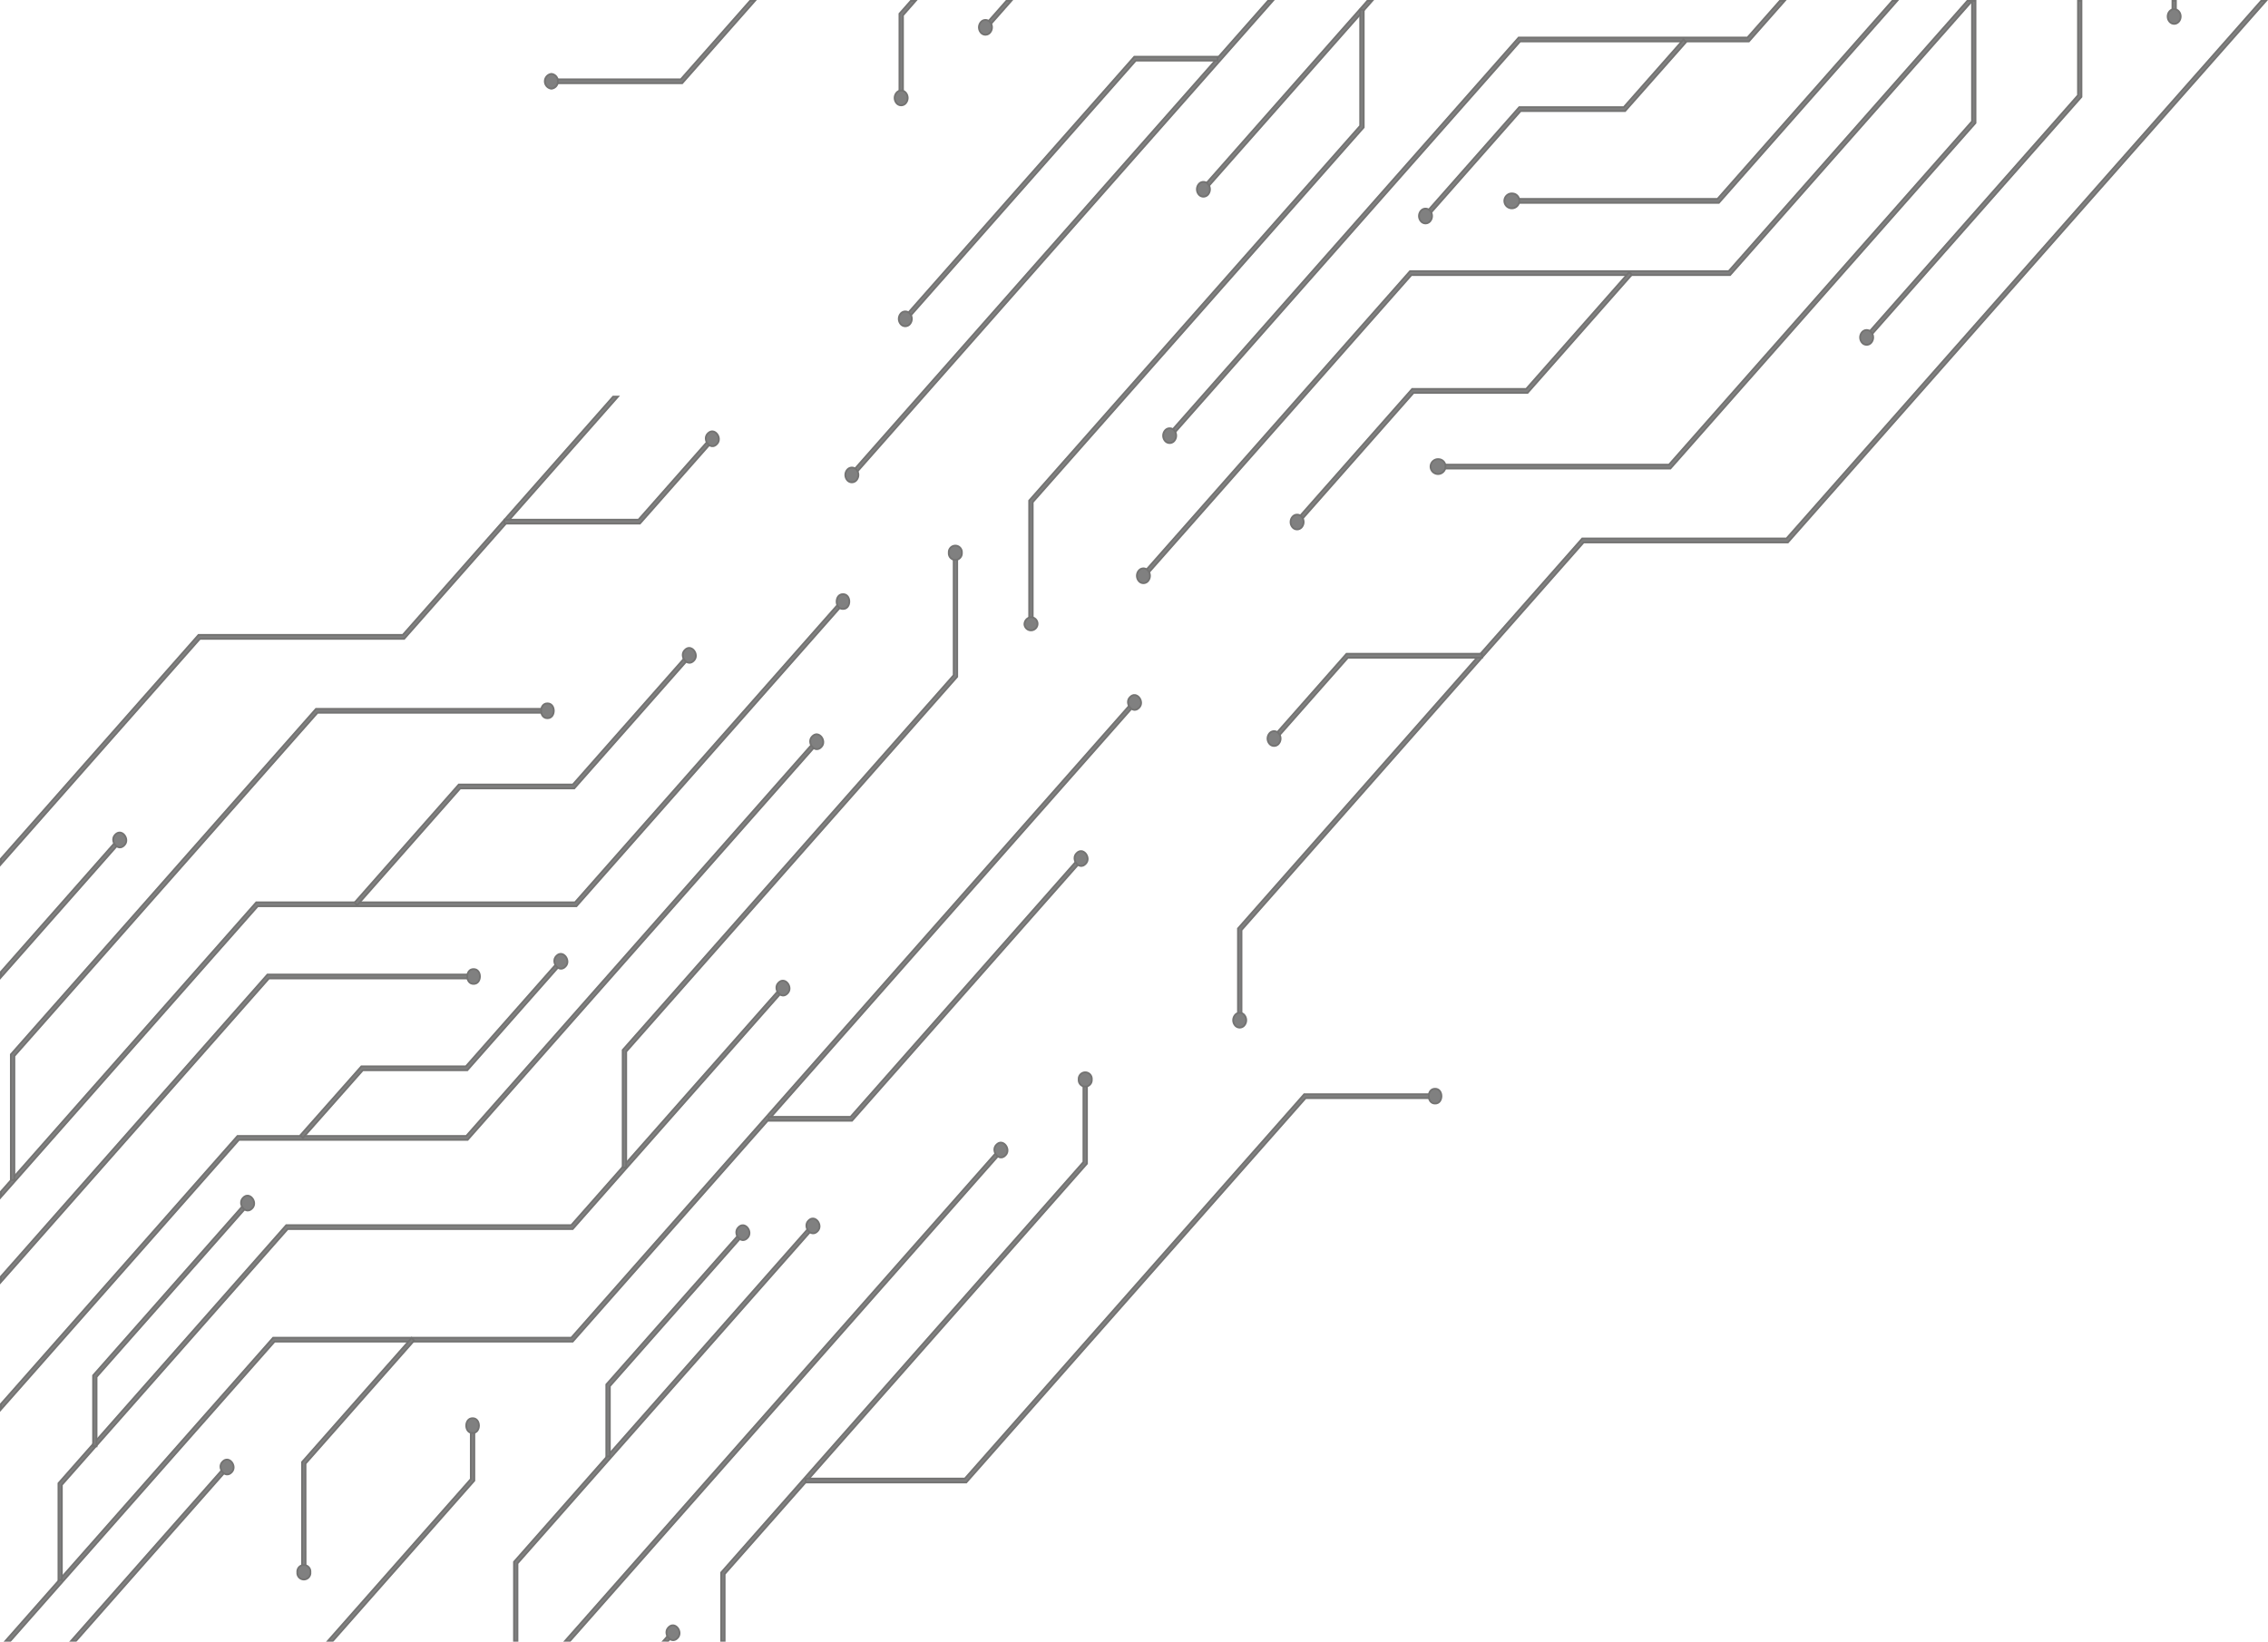 <svg xmlns="http://www.w3.org/2000/svg" viewBox="0 0 1280.36 926.87"><defs><style>.cls-1{opacity:0.7;}.cls-2,.cls-3{fill:#4a4a4a;stroke:#383736;}</style></defs><title>digital_kairo2</title><g id="レイヤー_2" data-name="レイヤー 2"><g id="レイヤー_1-2" data-name="レイヤー 1"><g id="グループ_72" data-name="グループ 72" class="cls-1"><g id="グループ_6" data-name="グループ 6"><g id="グループ_4" data-name="グループ 4"><path id="パス_1" data-name="パス 1" class="cls-2" d="M475.33,338.67,324.61,509.39H144.67L.5,672.71v3.14l145-164.23H325.42L476.71,340.24Z"/></g><g id="グループ_5" data-name="グループ 5"><path id="楕円形_6" data-name="楕円形 6" class="cls-2" d="M475.89,335.43c4.77-.08,4.77,8.43,0,8.35C471.11,343.86,471.11,335.35,475.89,335.43Z"/></g></g><g id="グループ_9" data-name="グループ 9"><g id="グループ_7" data-name="グループ 7"><path id="パス_2" data-name="パス 2" class="cls-2" d="M460.51,417.81,263.23,641.28H134.09L.5,792.61v3.14L134.9,643.5H264L461.9,419.38Z"/></g><g id="グループ_8" data-name="グループ 8"><path id="パス_3" data-name="パス 3" class="cls-2" d="M463.68,421.7c3.33-3.41-1.55-9.89-5.21-5.91C455.14,419.2,460,425.68,463.68,421.7Z"/></g></g><g id="グループ_12" data-name="グループ 12"><g id="グループ_10" data-name="グループ 10"><path id="パス_4" data-name="パス 4" class="cls-2" d="M5.85,926.37,155,757.41h168.3l318-360.2-1.38-1.57L322.5,755.18H154.2L3.08,926.37Z"/></g><g id="グループ_11" data-name="グループ 11"><path id="パス_5" data-name="パス 5" class="cls-2" d="M643.09,399.51c3.32-3.41-1.55-9.88-5.21-5.9C634.55,397,639.42,403.49,643.09,399.51Z"/></g></g><g id="グループ_15" data-name="グループ 15"><g id="グループ_13" data-name="グループ 13"><path id="パス_6" data-name="パス 6" class="cls-2" d="M42.9,926.37,129,828.83l-1.38-1.57-87.5,99.11Z"/></g><g id="グループ_14" data-name="グループ 14"><path id="パス_7" data-name="パス 7" class="cls-2" d="M130.79,831.14c3.33-3.41-1.54-9.88-5.21-5.9C122.25,828.65,127.13,835.12,130.79,831.14Z"/></g></g><g id="グループ_18" data-name="グループ 18"><g id="グループ_16" data-name="グループ 16"><path id="パス_8" data-name="パス 8" class="cls-2" d="M321.8,926.37,565.89,649.88l-1.39-1.57L319,926.37Z"/></g><g id="グループ_17" data-name="グループ 17"><path id="パス_9" data-name="パス 9" class="cls-2" d="M567.67,652.19c3.33-3.41-1.55-9.88-5.21-5.9C559.13,649.7,564,656.17,567.67,652.19Z"/></g></g><g id="グループ_21" data-name="グループ 21"><g id="グループ_19" data-name="グループ 19"><path id="パス_10" data-name="パス 10" class="cls-2" d="M172.52,887.82h-2V825.38l61.87-70.09,1.39,1.57-61.3,69.43Z"/></g><g id="グループ_20" data-name="グループ 20"><path id="パス_11" data-name="パス 11" class="cls-2" d="M167.86,887.61a3.7,3.7,0,1,0,7.36,0A3.7,3.7,0,1,0,167.86,887.61Z"/></g></g><g id="グループ_24" data-name="グループ 24"><g id="グループ_22" data-name="グループ 22"><path id="パス_12" data-name="パス 12" class="cls-2" d="M33,892V837.37L161.61,691.64H322.49l119-134.75,1.38,1.57L323.31,693.86H162.42L34.92,838.29V892Z"/></g><g id="グループ_23" data-name="グループ 23"><path id="パス_13" data-name="パス 13" class="cls-2" d="M444.62,560.77c3.33-3.41-1.54-9.88-5.21-5.9C436.09,558.28,441,564.75,444.62,560.77Z"/></g></g><g id="グループ_27" data-name="グループ 27"><g id="グループ_25" data-name="グループ 25"><path id="パス_14" data-name="パス 14" class="cls-2" d="M151,550.16.5,720.67v3.14L151.84,552.38h115.7v-2.22Z"/></g><g id="グループ_26" data-name="グループ 26"><path id="パス_15" data-name="パス 15" class="cls-2" d="M267.36,555.45c4.77.08,4.77-8.43,0-8.35C262.58,547,262.58,555.53,267.36,555.45Z"/></g></g><g id="グループ_30" data-name="グループ 30"><g id="グループ_28" data-name="グループ 28"><path id="パス_16" data-name="パス 16" class="cls-2" d="M292.13,926.37V882.64l167.65-189.9-1.39-1.57L290.17,881.72v44.65Z"/></g><g id="グループ_29" data-name="グループ 29"><path id="パス_17" data-name="パス 17" class="cls-2" d="M461.56,695.05c3.33-3.41-1.55-9.88-5.21-5.9C453,692.56,457.9,699,461.56,695.05Z"/></g></g><g id="グループ_33" data-name="グループ 33"><g id="グループ_31" data-name="グループ 31"><path id="パス_18" data-name="パス 18" class="cls-2" d="M481,632.71H434v-2.22h46.17L609.75,483.75l1.39,1.57Z"/></g><g id="グループ_32" data-name="グループ 32"><path id="パス_19" data-name="パス 19" class="cls-2" d="M612.92,487.63c3.33-3.4-1.55-9.88-5.21-5.9C604.38,485.14,609.25,491.62,612.92,487.63Z"/></g></g><g id="グループ_36" data-name="グループ 36"><g id="グループ_34" data-name="グループ 34"><path id="パス_20" data-name="パス 20" class="cls-2" d="M353.52,659.18h-2v-66.4L538.38,381.16V311.85h2v70.23L353.52,593.7Z"/></g><g id="グループ_35" data-name="グループ 35"><path id="パス_21" data-name="パス 21" class="cls-2" d="M543,312.06a3.7,3.7,0,1,0-7.37,0A3.7,3.7,0,1,0,543,312.06Z"/></g></g><g id="グループ_39" data-name="グループ 39"><g id="グループ_37" data-name="グループ 37"><path id="パス_22" data-name="パス 22" class="cls-2" d="M409.09,926.37V888.65L613.63,656.94V609.19h-2V656L407.12,887.73v38.64Z"/></g><g id="グループ_38" data-name="グループ 38"><path id="パス_23" data-name="パス 23" class="cls-2" d="M616.34,609.4a3.7,3.7,0,1,0-7.37,0A3.7,3.7,0,1,0,616.34,609.4Z"/></g></g><g id="グループ_42" data-name="グループ 42"><g id="グループ_40" data-name="グループ 40"><path id="パス_24" data-name="パス 24" class="cls-2" d="M187.9,926.37l79.88-90.48V804.61h-2V835l-80.69,91.4Z"/></g><g id="グループ_41" data-name="グループ 41"><path id="楕円形_7" data-name="楕円形 7" class="cls-2" d="M266.8,800.65c4.78-.08,4.78,8.43,0,8.34C262,809.08,262,800.57,266.8,800.65Z"/></g></g><g id="グループ_45" data-name="グループ 45"><g id="グループ_43" data-name="グループ 43"><path id="パス_25" data-name="パス 25" class="cls-2" d="M52.55,816.49v-40l86.67-98.18,1.38,1.57L54.51,777.36v39.13Z"/></g><g id="グループ_44" data-name="グループ 44"><path id="パス_26" data-name="パス 26" class="cls-2" d="M142.39,682.14c3.32-3.41-1.55-9.88-5.21-5.9C133.85,679.65,138.72,686.13,142.39,682.14Z"/></g></g><g id="グループ_48" data-name="グループ 48"><g id="グループ_46" data-name="グループ 46"><path id="パス_27" data-name="パス 27" class="cls-2" d="M377.24,926.37l3.51-4-1.39-1.57-4.9,5.55Z"/></g><g id="グループ_47" data-name="グループ 47"><path id="パス_28" data-name="パス 28" class="cls-2" d="M382.53,924.71c3.33-3.41-1.55-9.89-5.21-5.91C374,922.21,378.87,928.69,382.53,924.71Z"/></g></g><g id="グループ_51" data-name="グループ 51"><g id="グループ_49" data-name="グループ 49"><path id="パス_29" data-name="パス 29" class="cls-2" d="M171,642.41l-1.39-1.57L204,602h59l53.15-60.21,1.39,1.57-53.73,60.86h-59Z"/></g><g id="グループ_50" data-name="グループ 50"><path id="パス_30" data-name="パス 30" class="cls-2" d="M319.24,545.64c3.33-3.41-1.55-9.88-5.21-5.9C310.7,543.15,315.58,549.62,319.24,545.64Z"/></g></g><g id="グループ_54" data-name="グループ 54"><g id="グループ_52" data-name="グループ 52"><path id="パス_31" data-name="パス 31" class="cls-2" d="M344.28,822.2h-2V781.6L418.81,695l1.38,1.57-75.91,86Z"/></g><g id="グループ_53" data-name="グループ 53"><path id="パス_32" data-name="パス 32" class="cls-2" d="M422,698.84c3.33-3.41-1.54-9.88-5.21-5.9C413.44,696.35,418.31,702.82,422,698.84Z"/></g></g><g id="グループ_56" data-name="グループ 56"><g id="グループ_55" data-name="グループ 55"><path id="パス_33" data-name="パス 33" class="cls-2" d="M346.15,223.89,227.37,358.43H112.06L.5,484.8v3.14L112.88,360.65h115.3L348.92,223.89Z"/></g></g><g id="グループ_59" data-name="グループ 59"><g id="グループ_57" data-name="グループ 57"><path id="パス_34" data-name="パス 34" class="cls-2" d="M8.12,666.18h-2V595.26L178.39,400.17H309.24v2.22h-130L8.12,596.18Z"/></g><g id="グループ_58" data-name="グループ 58"><path id="パス_35" data-name="パス 35" class="cls-2" d="M309.05,405.45c4.78.08,4.78-8.43,0-8.35C304.28,397,304.28,405.53,309.05,405.45Z"/></g></g><g id="グループ_62" data-name="グループ 62"><g id="グループ_60" data-name="グループ 60"><path id="パス_36" data-name="パス 36" class="cls-2" d="M201.6,511.07l-1.39-1.57L259,442.89h64.37l65.19-73.84,1.39,1.57L324.2,445.1H259.83Z"/></g><g id="グループ_61" data-name="グループ 61"><path id="パス_37" data-name="パス 37" class="cls-2" d="M391.74,372.93c3.33-3.41-1.55-9.88-5.21-5.9C383.2,370.44,388.07,376.91,391.74,372.93Z"/></g></g><g id="グループ_65" data-name="グループ 65"><g id="グループ_63" data-name="グループ 63"><path id="パス_38" data-name="パス 38" class="cls-2" d="M361.26,295.59H284.78v-2.22h75.67l41.13-46.59,1.38,1.57Z"/></g><g id="グループ_64" data-name="グループ 64"><path id="パス_39" data-name="パス 39" class="cls-2" d="M404.74,250.67c3.33-3.41-1.54-9.89-5.21-5.9C396.2,248.17,401.08,254.65,404.74,250.67Z"/></g></g><g id="グループ_68" data-name="グループ 68"><g id="グループ_66" data-name="グループ 66"><path id="パス_40" data-name="パス 40" class="cls-2" d="M.5,551.78l67.93-76.95L67,473.26.5,548.64Z"/></g><g id="グループ_67" data-name="グループ 67"><path id="パス_41" data-name="パス 41" class="cls-2" d="M70.21,477.15c3.33-3.41-1.54-9.89-5.21-5.9C61.67,474.66,66.55,481.13,70.21,477.15Z"/></g></g><g id="グループ_71" data-name="グループ 71"><g id="グループ_69" data-name="グループ 69"><path id="パス_42" data-name="パス 42" class="cls-2" d="M454.81,836.94v-2.22h89.86l191.6-217h74.07v2.22H737.08l-191.6,217Z"/></g><g id="グループ_70" data-name="グループ 70"><path id="パス_43" data-name="パス 43" class="cls-2" d="M810.15,623c4.78.09,4.78-8.43,0-8.34C805.38,614.53,805.37,623.05,810.15,623Z"/></g></g></g><g id="グループ_224" data-name="グループ 224" class="cls-1"><g id="グループ_175" data-name="グループ 175"><g id="グループ_173" data-name="グループ 173"><path id="パス_104" data-name="パス 104" class="cls-2" d="M1110.59.5,975.9,153.07H796L644.68,324.44l1.38,1.57L796.78,155.29H976.71L1113.36.5Z"/></g><g id="グループ_174" data-name="グループ 174"><path id="パス_105" data-name="パス 105" class="cls-2" d="M648.11,328a3.4,3.4,0,0,1-4.78.44,4.47,4.47,0,0,1-.43-.44,4.57,4.57,0,0,1,0-5.9,3.38,3.38,0,0,1,4.77-.44,3.66,3.66,0,0,1,.44.44A4.59,4.59,0,0,1,648.11,328Z"/></g></g><g id="グループ_178" data-name="グループ 178"><g id="グループ_176" data-name="グループ 176"><path id="パス_106" data-name="パス 106" class="cls-2" d="M1004.75.5,986.49,21.18H857.35L659.49,245.3l1.39,1.57L858.16,23.4H987.3L1007.52.5Z"/></g><g id="グループ_177" data-name="グループ 177"><path id="パス_107" data-name="パス 107" class="cls-2" d="M657.71,243a4.57,4.57,0,0,0,0,5.9,3.38,3.38,0,0,0,4.77.44,3.05,3.05,0,0,0,.44-.44,4.57,4.57,0,0,0,0-5.9,3.38,3.38,0,0,0-4.77-.44A3.66,3.66,0,0,0,657.71,243Z"/></g></g><g id="グループ_181" data-name="グループ 181"><g id="グループ_179" data-name="グループ 179"><path id="パス_108" data-name="パス 108" class="cls-2" d="M715.78.5l-235.7,267,1.39,1.57L718.55.5Z"/></g><g id="グループ_180" data-name="グループ 180"><path id="パス_109" data-name="パス 109" class="cls-2" d="M478.3,265.17a4.57,4.57,0,0,0,0,5.9,3.38,3.38,0,0,0,4.77.44,3.05,3.05,0,0,0,.44-.44,4.57,4.57,0,0,0,0-5.9,3.39,3.39,0,0,0-4.77-.43A3.58,3.58,0,0,0,478.3,265.17Z"/></g></g><g id="グループ_184" data-name="グループ 184"><g id="グループ_182" data-name="グループ 182"><path id="パス_110" data-name="パス 110" class="cls-2" d="M568.13.5,555.5,14.81l1.39,1.57L570.9.5Z"/></g><g id="グループ_183" data-name="グループ 183"><path id="パス_111" data-name="パス 111" class="cls-2" d="M553.72,12.49a4.57,4.57,0,0,0,0,5.9,3.38,3.38,0,0,0,4.77.44,3.05,3.05,0,0,0,.44-.44,4.57,4.57,0,0,0,0-5.9,3.39,3.39,0,0,0-4.77-.44A3.66,3.66,0,0,0,553.72,12.49Z"/></g></g><g id="グループ_187" data-name="グループ 187"><g id="グループ_185" data-name="グループ 185"><path id="パス_112" data-name="パス 112" class="cls-2" d="M771.88.5,678.55,106.23l1.38,1.56L774.65.5Z"/></g><g id="グループ_186" data-name="グループ 186"><path id="パス_113" data-name="パス 113" class="cls-2" d="M676.77,103.91a4.58,4.58,0,0,0,0,5.91,3.39,3.39,0,0,0,4.77.43,4.47,4.47,0,0,0,.44-.43,4.61,4.61,0,0,0,0-5.91,3.4,3.4,0,0,0-4.78-.44A3.57,3.57,0,0,0,676.77,103.91Z"/></g></g><g id="グループ_190" data-name="グループ 190"><g id="グループ_188" data-name="グループ 188"><path id="パス_114" data-name="パス 114" class="cls-2" d="M1068.25.5l-98.7,111.8H853.85v2.22H970.36L1071,.5Z"/></g><g id="グループ_189" data-name="グループ 189"><path id="パス_115" data-name="パス 115" class="cls-2" d="M854,109.23a4.21,4.21,0,1,0,3.68,4.17A4,4,0,0,0,854,109.23Z"/></g></g><g id="グループ_193" data-name="グループ 193"><g id="グループ_191" data-name="グループ 191"><path id="パス_116" data-name="パス 116" class="cls-2" d="M511.64,180.93l-1.39-1.57L640.37,32h47v2.22H641.18Z"/></g><g id="グループ_192" data-name="グループ 192"><path id="パス_117" data-name="パス 117" class="cls-2" d="M508.47,177.05a4.57,4.57,0,0,0,0,5.9,3.38,3.38,0,0,0,4.77.44,3.05,3.05,0,0,0,.44-.44,4.57,4.57,0,0,0,0-5.9,3.38,3.38,0,0,0-4.77-.44A3.05,3.05,0,0,0,508.47,177.05Z"/></g></g><g id="グループ_196" data-name="グループ 196"><g id="グループ_194" data-name="グループ 194"><path id="パス_118" data-name="パス 118" class="cls-2" d="M583,352.84h-2V282.6L767.87,71V5.5h2V71.91L583,283.52Z"/></g><g id="グループ_195" data-name="グループ 195"><path id="パス_119" data-name="パス 119" class="cls-2" d="M578.35,352.63a3.71,3.71,0,1,0,3.68-4.18A4,4,0,0,0,578.35,352.63Z"/></g></g><g id="グループ_199" data-name="グループ 199"><g id="グループ_197" data-name="グループ 197"><path id="パス_120" data-name="パス 120" class="cls-2" d="M514.15.5l-6.39,7.24V55.5h2V8.66L516.92.5Z"/></g><g id="グループ_198" data-name="グループ 198"><path id="パス_170" data-name="パス 170" class="cls-3" d="M506.13,52.34a3.38,3.38,0,0,1,4.77-.44,3.66,3.66,0,0,1,.44.44,4.57,4.57,0,0,1,0,5.9,3.39,3.39,0,0,1-4.77.44,3.05,3.05,0,0,1-.44-.44A4.57,4.57,0,0,1,506.13,52.34Z"/></g></g><g id="グループ_202" data-name="グループ 202"><g id="グループ_200" data-name="グループ 200"><path id="パス_121" data-name="パス 121" class="cls-2" d="M805.32,122.92l-1.39-1.57,53.73-60.86h59l33.75-38.22,1.38,1.57L917.43,62.71h-59Z"/></g><g id="グループ_201" data-name="グループ 201"><path id="パス_122" data-name="パス 122" class="cls-2" d="M802.15,119a4.57,4.57,0,0,0,0,5.9,3.38,3.38,0,0,0,4.77.44,3.05,3.05,0,0,0,.44-.44,4.57,4.57,0,0,0,0-5.9,3.38,3.38,0,0,0-4.77-.44A3.05,3.05,0,0,0,802.15,119Z"/></g></g><g id="グループ_205" data-name="グループ 205"><g id="グループ_203" data-name="グループ 203"><path id="パス_123" data-name="パス 123" class="cls-2" d="M1276.48.5,1008.51,304H893.21L698.87,524.17v52h2V525.09L894,306.25h115.31L1279.25.5Z"/></g><g id="グループ_204" data-name="グループ 204"><path id="パス_171" data-name="パス 171" class="cls-3" d="M697.25,573a3.38,3.38,0,0,1,4.77-.44,3.05,3.05,0,0,1,.44.44,4.57,4.57,0,0,1,0,5.9,3.38,3.38,0,0,1-4.77.44,3.05,3.05,0,0,1-.44-.44A4.57,4.57,0,0,1,697.25,573Z"/></g></g><g id="グループ_208" data-name="グループ 208"><g id="グループ_206" data-name="グループ 206"><path id="パス_124" data-name="パス 124" class="cls-2" d="M1113.27.5v68L942.19,262.3h-130v2.22H943L1115.23,69.43V.5Z"/></g><g id="グループ_207" data-name="グループ 207"><path id="パス_125" data-name="パス 125" class="cls-2" d="M812.33,259.23a4.21,4.21,0,1,0,3.69,4.18A4,4,0,0,0,812.33,259.23Z"/></g></g><g id="グループ_211" data-name="グループ 211"><g id="グループ_209" data-name="グループ 209"><path id="パス_126" data-name="パス 126" class="cls-2" d="M732.82,295.64l-1.39-1.57,65.76-74.49h64.37l58.23-66,1.39,1.57L862.37,221.8H798Z"/></g><g id="グループ_210" data-name="グループ 210"><path id="パス_127" data-name="パス 127" class="cls-2" d="M729.65,291.75a4.58,4.58,0,0,0,0,5.91,3.38,3.38,0,0,0,4.77.43,3,3,0,0,0,.44-.43,4.58,4.58,0,0,0,0-5.91,3.39,3.39,0,0,0-4.77-.43A3.58,3.58,0,0,0,729.65,291.75Z"/></g></g><g id="グループ_214" data-name="グループ 214"><g id="グループ_212" data-name="グループ 212"><path id="パス_128" data-name="パス 128" class="cls-2" d="M719.81,417.9l-1.38-1.57,41.7-47.24h76.48v2.22H760.94Z"/></g><g id="グループ_213" data-name="グループ 213"><path id="パス_129" data-name="パス 129" class="cls-2" d="M716.65,414a4.57,4.57,0,0,0,0,5.9,3.39,3.39,0,0,0,4.77.44,3.66,3.66,0,0,0,.44-.44,4.57,4.57,0,0,0,0-5.9,3.38,3.38,0,0,0-4.77-.44A3.05,3.05,0,0,0,716.65,414Z"/></g></g><g id="グループ_217" data-name="グループ 217"><g id="グループ_215" data-name="グループ 215"><rect id="長方形_2" data-name="長方形 2" class="cls-2" x="1226.41" y="0.5" width="1.96" height="9.02"/></g><g id="グループ_216" data-name="グループ 216"><ellipse id="楕円形_15" data-name="楕円形 15" class="cls-2" cx="1227.39" cy="9.31" rx="3.68" ry="4.17"/></g></g><g id="グループ_220" data-name="グループ 220"><g id="グループ_218" data-name="グループ 218"><path id="パス_130" data-name="パス 130" class="cls-2" d="M1173.09.5V53.78L1053,189.85l1.39,1.57L1175.05,54.7V.5Z"/></g><g id="グループ_219" data-name="グループ 219"><path id="パス_131" data-name="パス 131" class="cls-2" d="M1051.18,187.54a4.57,4.57,0,0,0,0,5.9,3.39,3.39,0,0,0,4.77.44,3.66,3.66,0,0,0,.44-.44,4.57,4.57,0,0,0,0-5.9,3.38,3.38,0,0,0-4.77-.44A3.05,3.05,0,0,0,1051.18,187.54Z"/></g></g><g id="グループ_223" data-name="グループ 223"><g id="グループ_221" data-name="グループ 221"><path id="パス_132" data-name="パス 132" class="cls-2" d="M423.4.5,384.31,44.78H311.05V47h74.07L426.17.5Z"/></g><g id="グループ_222" data-name="グループ 222"><path id="パス_133" data-name="パス 133" class="cls-2" d="M311.24,41.72a4.21,4.21,0,0,0,0,8.35,4,4,0,0,0,3.68-4.18A4,4,0,0,0,311.24,41.72Z"/></g></g></g></g></g></svg>